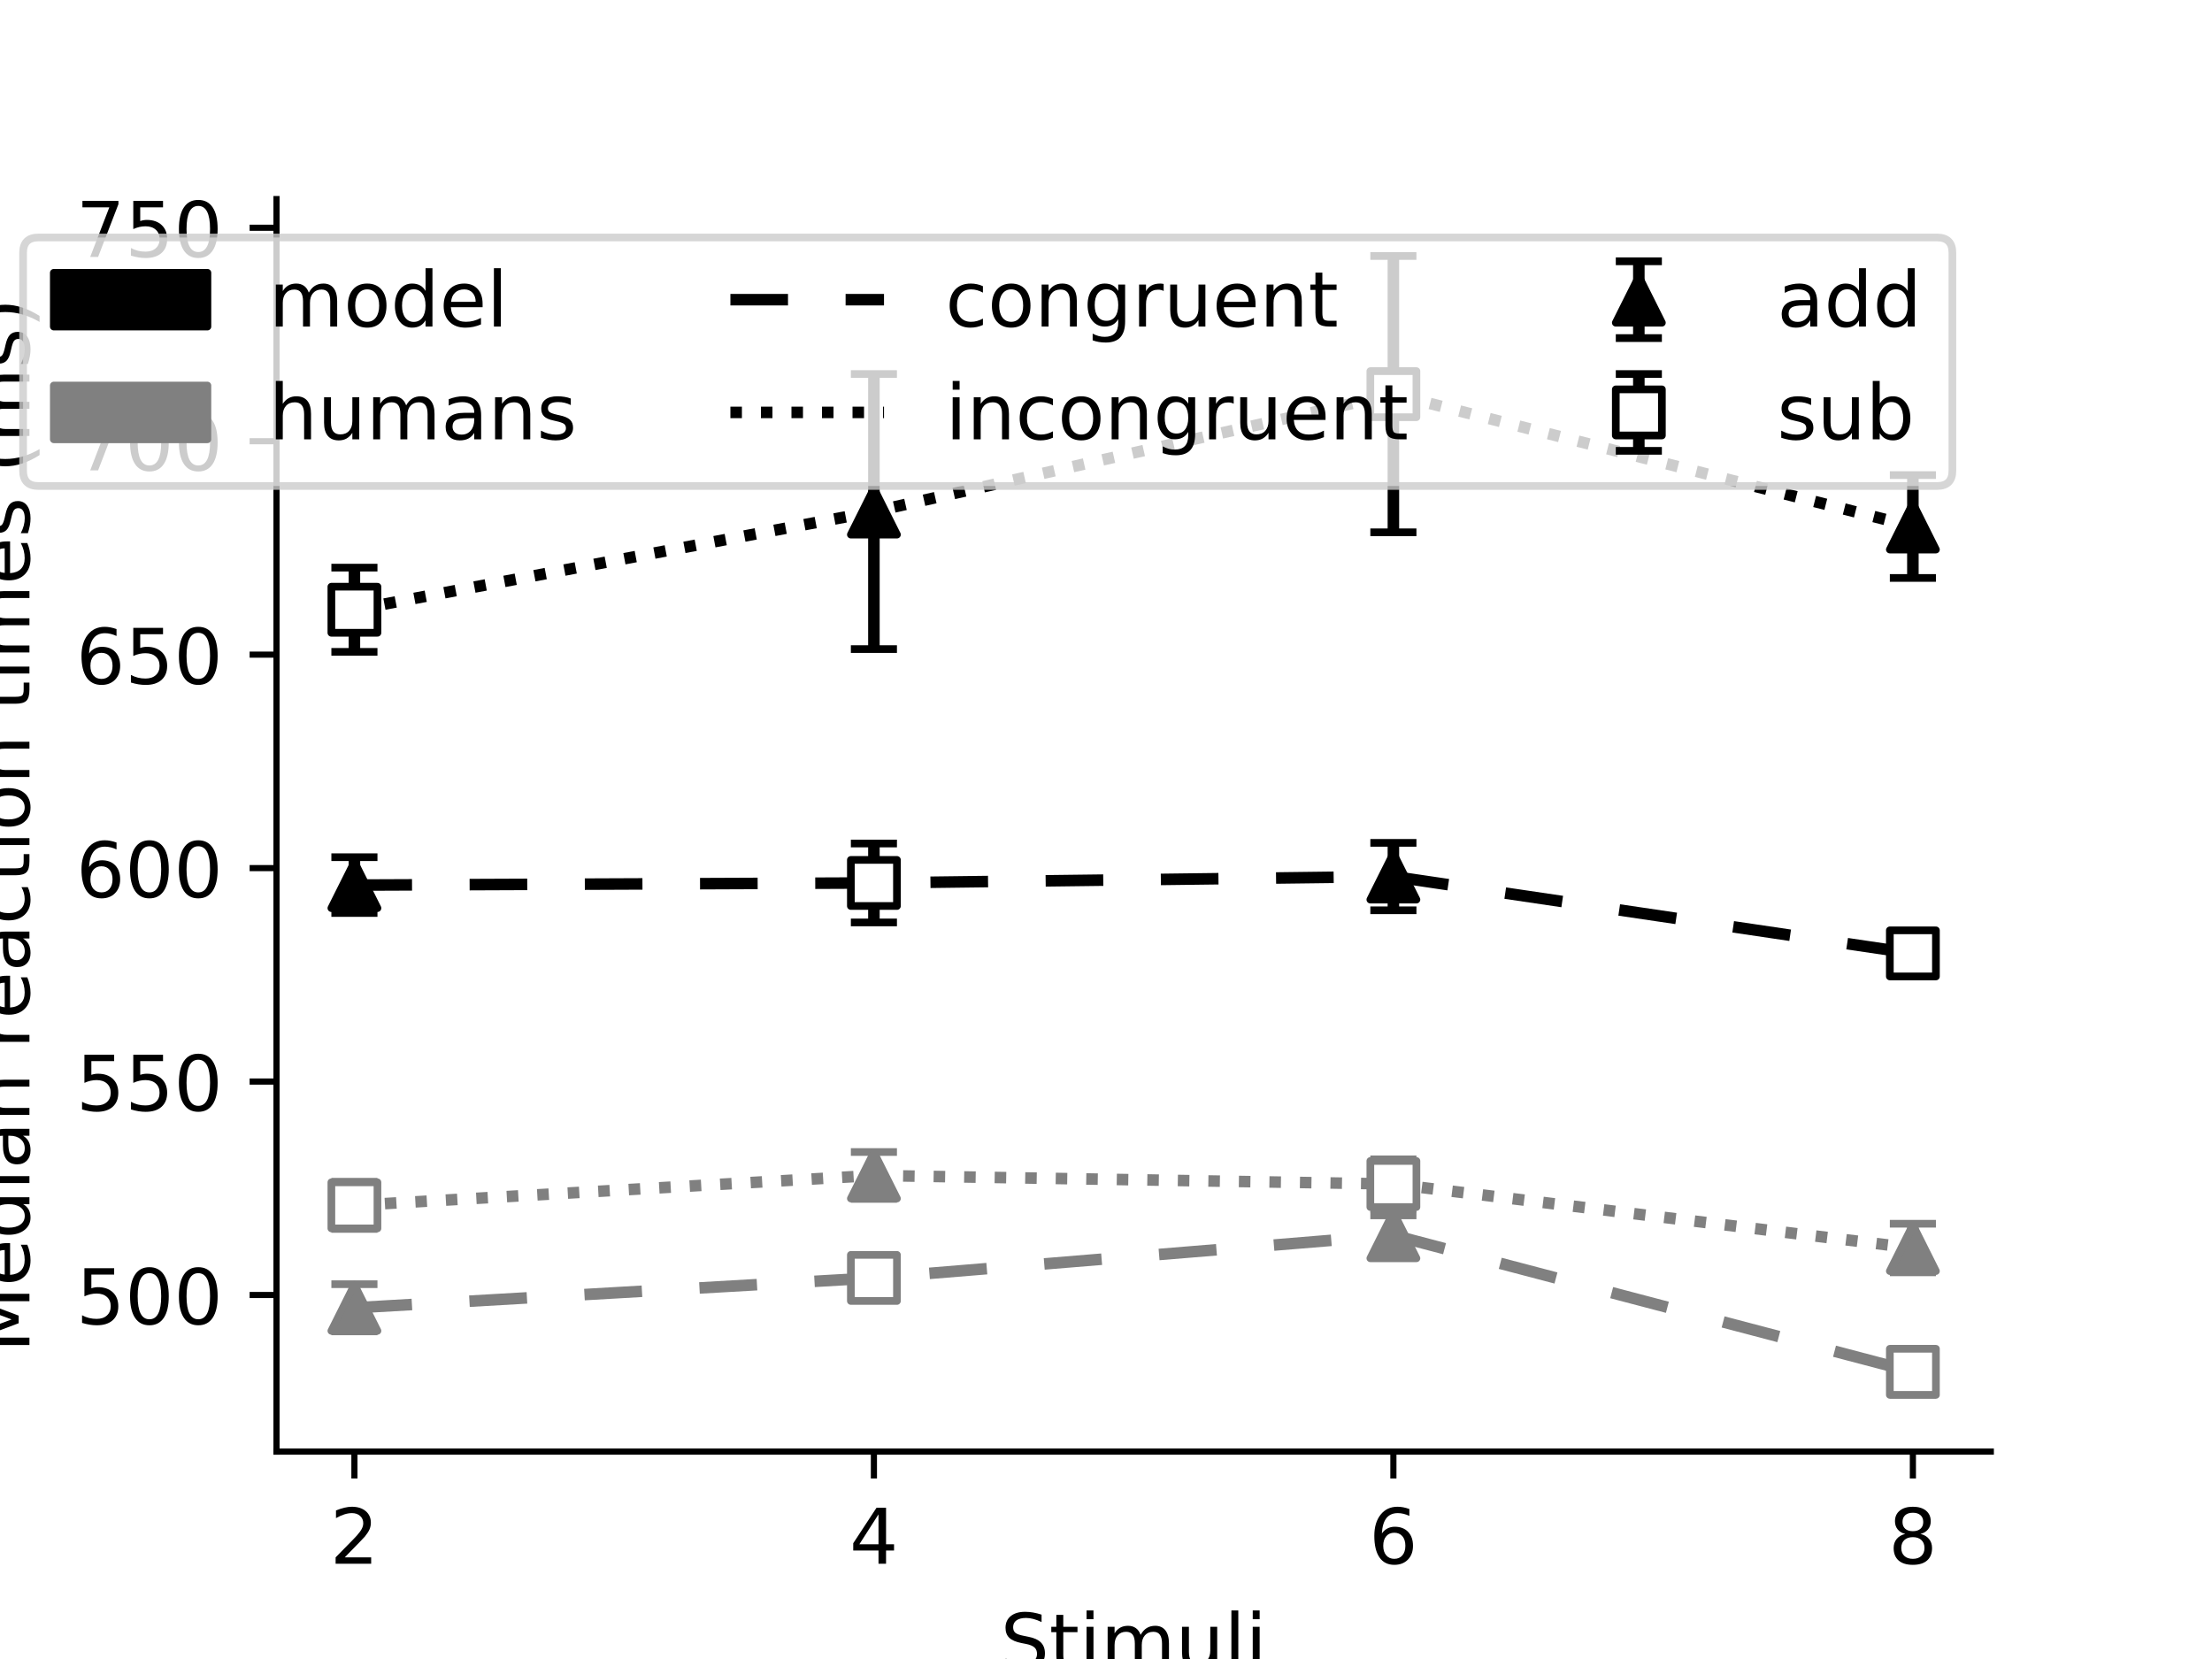 <?xml version="1.0" encoding="utf-8" standalone="no"?>
<!DOCTYPE svg PUBLIC "-//W3C//DTD SVG 1.1//EN"
  "http://www.w3.org/Graphics/SVG/1.1/DTD/svg11.dtd">
<!-- Created with matplotlib (https://matplotlib.org/) -->
<svg height="216pt" version="1.1" viewBox="0 0 288 216" width="288pt" xmlns="http://www.w3.org/2000/svg" xmlns:xlink="http://www.w3.org/1999/xlink">
 <defs>
  <style type="text/css">
*{stroke-linecap:butt;stroke-linejoin:round;}
  </style>
 </defs>
 <g id="figure_1">
  <g id="patch_1">
   <path d="M 0 216 
L 288 216 
L 288 0 
L 0 0 
z
" style="fill:#ffffff;"/>
  </g>
  <g id="axes_1">
   <g id="patch_2">
    <path d="M 36 189 
L 259.2 189 
L 259.2 25.92 
L 36 25.92 
z
" style="fill:#ffffff;"/>
   </g>
   <g id="matplotlib.axis_1">
    <g id="xtick_1">
     <g id="line2d_1">
      <defs>
       <path d="M 0 0 
L 0 3.5 
" id="m5b4f251b0b" style="stroke:#000000;stroke-width:0.8;"/>
      </defs>
      <g>
       <use style="stroke:#000000;stroke-width:0.8;" x="46.145" xlink:href="#m5b4f251b0b" y="189"/>
      </g>
     </g>
     <g id="text_1">
      <!-- 2 -->
      <defs>
       <path d="M 19.188 8.297 
L 53.609 8.297 
L 53.609 0 
L 7.328 0 
L 7.328 8.297 
Q 12.938 14.109 22.625 23.891 
Q 32.328 33.688 34.812 36.531 
Q 39.547 41.844 41.422 45.531 
Q 43.312 49.219 43.312 52.781 
Q 43.312 58.594 39.234 62.25 
Q 35.156 65.922 28.609 65.922 
Q 23.969 65.922 18.812 64.312 
Q 13.672 62.703 7.812 59.422 
L 7.812 69.391 
Q 13.766 71.781 18.938 73 
Q 24.125 74.219 28.422 74.219 
Q 39.75 74.219 46.484 68.547 
Q 53.219 62.891 53.219 53.422 
Q 53.219 48.922 51.531 44.891 
Q 49.859 40.875 45.406 35.406 
Q 44.188 33.984 37.641 27.219 
Q 31.109 20.453 19.188 8.297 
z
" id="DejaVuSans-50"/>
      </defs>
      <g transform="translate(42.964 203.598)scale(0.1 -0.1)">
       <use xlink:href="#DejaVuSans-50"/>
      </g>
     </g>
    </g>
    <g id="xtick_2">
     <g id="line2d_2">
      <g>
       <use style="stroke:#000000;stroke-width:0.8;" x="113.782" xlink:href="#m5b4f251b0b" y="189"/>
      </g>
     </g>
     <g id="text_2">
      <!-- 4 -->
      <defs>
       <path d="M 37.797 64.312 
L 12.891 25.391 
L 37.797 25.391 
z
M 35.203 72.906 
L 47.609 72.906 
L 47.609 25.391 
L 58.016 25.391 
L 58.016 17.188 
L 47.609 17.188 
L 47.609 0 
L 37.797 0 
L 37.797 17.188 
L 4.891 17.188 
L 4.891 26.703 
z
" id="DejaVuSans-52"/>
      </defs>
      <g transform="translate(110.601 203.598)scale(0.1 -0.1)">
       <use xlink:href="#DejaVuSans-52"/>
      </g>
     </g>
    </g>
    <g id="xtick_3">
     <g id="line2d_3">
      <g>
       <use style="stroke:#000000;stroke-width:0.8;" x="181.418" xlink:href="#m5b4f251b0b" y="189"/>
      </g>
     </g>
     <g id="text_3">
      <!-- 6 -->
      <defs>
       <path d="M 33.016 40.375 
Q 26.375 40.375 22.484 35.828 
Q 18.609 31.297 18.609 23.391 
Q 18.609 15.531 22.484 10.953 
Q 26.375 6.391 33.016 6.391 
Q 39.656 6.391 43.531 10.953 
Q 47.406 15.531 47.406 23.391 
Q 47.406 31.297 43.531 35.828 
Q 39.656 40.375 33.016 40.375 
z
M 52.594 71.297 
L 52.594 62.312 
Q 48.875 64.062 45.094 64.984 
Q 41.312 65.922 37.594 65.922 
Q 27.828 65.922 22.672 59.328 
Q 17.531 52.734 16.797 39.406 
Q 19.672 43.656 24.016 45.922 
Q 28.375 48.188 33.594 48.188 
Q 44.578 48.188 50.953 41.516 
Q 57.328 34.859 57.328 23.391 
Q 57.328 12.156 50.688 5.359 
Q 44.047 -1.422 33.016 -1.422 
Q 20.359 -1.422 13.672 8.266 
Q 6.984 17.969 6.984 36.375 
Q 6.984 53.656 15.188 63.938 
Q 23.391 74.219 37.203 74.219 
Q 40.922 74.219 44.703 73.484 
Q 48.484 72.75 52.594 71.297 
z
" id="DejaVuSans-54"/>
      </defs>
      <g transform="translate(178.237 203.598)scale(0.1 -0.1)">
       <use xlink:href="#DejaVuSans-54"/>
      </g>
     </g>
    </g>
    <g id="xtick_4">
     <g id="line2d_4">
      <g>
       <use style="stroke:#000000;stroke-width:0.8;" x="249.055" xlink:href="#m5b4f251b0b" y="189"/>
      </g>
     </g>
     <g id="text_4">
      <!-- 8 -->
      <defs>
       <path d="M 31.781 34.625 
Q 24.75 34.625 20.719 30.859 
Q 16.703 27.094 16.703 20.516 
Q 16.703 13.922 20.719 10.156 
Q 24.75 6.391 31.781 6.391 
Q 38.812 6.391 42.859 10.172 
Q 46.922 13.969 46.922 20.516 
Q 46.922 27.094 42.891 30.859 
Q 38.875 34.625 31.781 34.625 
z
M 21.922 38.812 
Q 15.578 40.375 12.031 44.719 
Q 8.5 49.078 8.5 55.328 
Q 8.5 64.062 14.719 69.141 
Q 20.953 74.219 31.781 74.219 
Q 42.672 74.219 48.875 69.141 
Q 55.078 64.062 55.078 55.328 
Q 55.078 49.078 51.531 44.719 
Q 48 40.375 41.703 38.812 
Q 48.828 37.156 52.797 32.312 
Q 56.781 27.484 56.781 20.516 
Q 56.781 9.906 50.312 4.234 
Q 43.844 -1.422 31.781 -1.422 
Q 19.734 -1.422 13.25 4.234 
Q 6.781 9.906 6.781 20.516 
Q 6.781 27.484 10.781 32.312 
Q 14.797 37.156 21.922 38.812 
z
M 18.312 54.391 
Q 18.312 48.734 21.844 45.562 
Q 25.391 42.391 31.781 42.391 
Q 38.141 42.391 41.719 45.562 
Q 45.312 48.734 45.312 54.391 
Q 45.312 60.062 41.719 63.234 
Q 38.141 66.406 31.781 66.406 
Q 25.391 66.406 21.844 63.234 
Q 18.312 60.062 18.312 54.391 
z
" id="DejaVuSans-56"/>
      </defs>
      <g transform="translate(245.873 203.598)scale(0.1 -0.1)">
       <use xlink:href="#DejaVuSans-56"/>
      </g>
     </g>
    </g>
    <g id="text_5">
     <!-- Stimuli -->
     <defs>
      <path d="M 53.516 70.516 
L 53.516 60.891 
Q 47.906 63.578 42.922 64.891 
Q 37.938 66.219 33.297 66.219 
Q 25.25 66.219 20.875 63.094 
Q 16.5 59.969 16.5 54.203 
Q 16.5 49.359 19.406 46.891 
Q 22.312 44.438 30.422 42.922 
L 36.375 41.703 
Q 47.406 39.594 52.656 34.297 
Q 57.906 29 57.906 20.125 
Q 57.906 9.516 50.797 4.047 
Q 43.703 -1.422 29.984 -1.422 
Q 24.812 -1.422 18.969 -0.25 
Q 13.141 0.922 6.891 3.219 
L 6.891 13.375 
Q 12.891 10.016 18.656 8.297 
Q 24.422 6.594 29.984 6.594 
Q 38.422 6.594 43.016 9.906 
Q 47.609 13.234 47.609 19.391 
Q 47.609 24.75 44.312 27.781 
Q 41.016 30.812 33.5 32.328 
L 27.484 33.5 
Q 16.453 35.688 11.516 40.375 
Q 6.594 45.062 6.594 53.422 
Q 6.594 63.094 13.406 68.656 
Q 20.219 74.219 32.172 74.219 
Q 37.312 74.219 42.625 73.281 
Q 47.953 72.359 53.516 70.516 
z
" id="DejaVuSans-83"/>
      <path d="M 18.312 70.219 
L 18.312 54.688 
L 36.812 54.688 
L 36.812 47.703 
L 18.312 47.703 
L 18.312 18.016 
Q 18.312 11.328 20.141 9.422 
Q 21.969 7.516 27.594 7.516 
L 36.812 7.516 
L 36.812 0 
L 27.594 0 
Q 17.188 0 13.234 3.875 
Q 9.281 7.766 9.281 18.016 
L 9.281 47.703 
L 2.688 47.703 
L 2.688 54.688 
L 9.281 54.688 
L 9.281 70.219 
z
" id="DejaVuSans-116"/>
      <path d="M 9.422 54.688 
L 18.406 54.688 
L 18.406 0 
L 9.422 0 
z
M 9.422 75.984 
L 18.406 75.984 
L 18.406 64.594 
L 9.422 64.594 
z
" id="DejaVuSans-105"/>
      <path d="M 52 44.188 
Q 55.375 50.25 60.062 53.125 
Q 64.75 56 71.094 56 
Q 79.641 56 84.281 50.016 
Q 88.922 44.047 88.922 33.016 
L 88.922 0 
L 79.891 0 
L 79.891 32.719 
Q 79.891 40.578 77.094 44.375 
Q 74.312 48.188 68.609 48.188 
Q 61.625 48.188 57.562 43.547 
Q 53.516 38.922 53.516 30.906 
L 53.516 0 
L 44.484 0 
L 44.484 32.719 
Q 44.484 40.625 41.703 44.406 
Q 38.922 48.188 33.109 48.188 
Q 26.219 48.188 22.156 43.531 
Q 18.109 38.875 18.109 30.906 
L 18.109 0 
L 9.078 0 
L 9.078 54.688 
L 18.109 54.688 
L 18.109 46.188 
Q 21.188 51.219 25.484 53.609 
Q 29.781 56 35.688 56 
Q 41.656 56 45.828 52.969 
Q 50 49.953 52 44.188 
z
" id="DejaVuSans-109"/>
      <path d="M 8.5 21.578 
L 8.5 54.688 
L 17.484 54.688 
L 17.484 21.922 
Q 17.484 14.156 20.5 10.266 
Q 23.531 6.391 29.594 6.391 
Q 36.859 6.391 41.078 11.031 
Q 45.312 15.672 45.312 23.688 
L 45.312 54.688 
L 54.297 54.688 
L 54.297 0 
L 45.312 0 
L 45.312 8.406 
Q 42.047 3.422 37.719 1 
Q 33.406 -1.422 27.688 -1.422 
Q 18.266 -1.422 13.375 4.438 
Q 8.5 10.297 8.5 21.578 
z
M 31.109 56 
z
" id="DejaVuSans-117"/>
      <path d="M 9.422 75.984 
L 18.406 75.984 
L 18.406 0 
L 9.422 0 
z
" id="DejaVuSans-108"/>
     </defs>
     <g transform="translate(130.259 217.277)scale(0.1 -0.1)">
      <use xlink:href="#DejaVuSans-83"/>
      <use x="63.477" xlink:href="#DejaVuSans-116"/>
      <use x="102.686" xlink:href="#DejaVuSans-105"/>
      <use x="130.469" xlink:href="#DejaVuSans-109"/>
      <use x="227.881" xlink:href="#DejaVuSans-117"/>
      <use x="291.26" xlink:href="#DejaVuSans-108"/>
      <use x="319.043" xlink:href="#DejaVuSans-105"/>
     </g>
    </g>
   </g>
   <g id="matplotlib.axis_2">
    <g id="ytick_1">
     <g id="line2d_5">
      <defs>
       <path d="M 0 0 
L -3.5 0 
" id="m2b346f2b3c" style="stroke:#000000;stroke-width:0.8;"/>
      </defs>
      <g>
       <use style="stroke:#000000;stroke-width:0.8;" x="36" xlink:href="#m2b346f2b3c" y="168.607"/>
      </g>
     </g>
     <g id="text_6">
      <!-- 500 -->
      <defs>
       <path d="M 10.797 72.906 
L 49.516 72.906 
L 49.516 64.594 
L 19.828 64.594 
L 19.828 46.734 
Q 21.969 47.469 24.109 47.828 
Q 26.266 48.188 28.422 48.188 
Q 40.625 48.188 47.75 41.5 
Q 54.891 34.812 54.891 23.391 
Q 54.891 11.625 47.562 5.094 
Q 40.234 -1.422 26.906 -1.422 
Q 22.312 -1.422 17.547 -0.641 
Q 12.797 0.141 7.719 1.703 
L 7.719 11.625 
Q 12.109 9.234 16.797 8.062 
Q 21.484 6.891 26.703 6.891 
Q 35.156 6.891 40.078 11.328 
Q 45.016 15.766 45.016 23.391 
Q 45.016 31 40.078 35.438 
Q 35.156 39.891 26.703 39.891 
Q 22.75 39.891 18.812 39.016 
Q 14.891 38.141 10.797 36.281 
z
" id="DejaVuSans-53"/>
       <path d="M 31.781 66.406 
Q 24.172 66.406 20.328 58.906 
Q 16.5 51.422 16.5 36.375 
Q 16.5 21.391 20.328 13.891 
Q 24.172 6.391 31.781 6.391 
Q 39.453 6.391 43.281 13.891 
Q 47.125 21.391 47.125 36.375 
Q 47.125 51.422 43.281 58.906 
Q 39.453 66.406 31.781 66.406 
z
M 31.781 74.219 
Q 44.047 74.219 50.516 64.516 
Q 56.984 54.828 56.984 36.375 
Q 56.984 17.969 50.516 8.266 
Q 44.047 -1.422 31.781 -1.422 
Q 19.531 -1.422 13.062 8.266 
Q 6.594 17.969 6.594 36.375 
Q 6.594 54.828 13.062 64.516 
Q 19.531 74.219 31.781 74.219 
z
" id="DejaVuSans-48"/>
      </defs>
      <g transform="translate(9.912 172.407)scale(0.1 -0.1)">
       <use xlink:href="#DejaVuSans-53"/>
       <use x="63.623" xlink:href="#DejaVuSans-48"/>
       <use x="127.246" xlink:href="#DejaVuSans-48"/>
      </g>
     </g>
    </g>
    <g id="ytick_2">
     <g id="line2d_6">
      <g>
       <use style="stroke:#000000;stroke-width:0.8;" x="36" xlink:href="#m2b346f2b3c" y="140.817"/>
      </g>
     </g>
     <g id="text_7">
      <!-- 550 -->
      <g transform="translate(9.912 144.616)scale(0.1 -0.1)">
       <use xlink:href="#DejaVuSans-53"/>
       <use x="63.623" xlink:href="#DejaVuSans-53"/>
       <use x="127.246" xlink:href="#DejaVuSans-48"/>
      </g>
     </g>
    </g>
    <g id="ytick_3">
     <g id="line2d_7">
      <g>
       <use style="stroke:#000000;stroke-width:0.8;" x="36" xlink:href="#m2b346f2b3c" y="113.026"/>
      </g>
     </g>
     <g id="text_8">
      <!-- 600 -->
      <g transform="translate(9.912 116.825)scale(0.1 -0.1)">
       <use xlink:href="#DejaVuSans-54"/>
       <use x="63.623" xlink:href="#DejaVuSans-48"/>
       <use x="127.246" xlink:href="#DejaVuSans-48"/>
      </g>
     </g>
    </g>
    <g id="ytick_4">
     <g id="line2d_8">
      <g>
       <use style="stroke:#000000;stroke-width:0.8;" x="36" xlink:href="#m2b346f2b3c" y="85.235"/>
      </g>
     </g>
     <g id="text_9">
      <!-- 650 -->
      <g transform="translate(9.912 89.034)scale(0.1 -0.1)">
       <use xlink:href="#DejaVuSans-54"/>
       <use x="63.623" xlink:href="#DejaVuSans-53"/>
       <use x="127.246" xlink:href="#DejaVuSans-48"/>
      </g>
     </g>
    </g>
    <g id="ytick_5">
     <g id="line2d_9">
      <g>
       <use style="stroke:#000000;stroke-width:0.8;" x="36" xlink:href="#m2b346f2b3c" y="57.444"/>
      </g>
     </g>
     <g id="text_10">
      <!-- 700 -->
      <defs>
       <path d="M 8.203 72.906 
L 55.078 72.906 
L 55.078 68.703 
L 28.609 0 
L 18.312 0 
L 43.219 64.594 
L 8.203 64.594 
z
" id="DejaVuSans-55"/>
      </defs>
      <g transform="translate(9.912 61.243)scale(0.1 -0.1)">
       <use xlink:href="#DejaVuSans-55"/>
       <use x="63.623" xlink:href="#DejaVuSans-48"/>
       <use x="127.246" xlink:href="#DejaVuSans-48"/>
      </g>
     </g>
    </g>
    <g id="ytick_6">
     <g id="line2d_10">
      <g>
       <use style="stroke:#000000;stroke-width:0.8;" x="36" xlink:href="#m2b346f2b3c" y="29.653"/>
      </g>
     </g>
     <g id="text_11">
      <!-- 750 -->
      <g transform="translate(9.912 33.452)scale(0.1 -0.1)">
       <use xlink:href="#DejaVuSans-55"/>
       <use x="63.623" xlink:href="#DejaVuSans-53"/>
       <use x="127.246" xlink:href="#DejaVuSans-48"/>
      </g>
     </g>
    </g>
    <g id="text_12">
     <!-- Median reaction times (ms) -->
     <defs>
      <path d="M 9.812 72.906 
L 24.516 72.906 
L 43.109 23.297 
L 61.812 72.906 
L 76.516 72.906 
L 76.516 0 
L 66.891 0 
L 66.891 64.016 
L 48.094 14.016 
L 38.188 14.016 
L 19.391 64.016 
L 19.391 0 
L 9.812 0 
z
" id="DejaVuSans-77"/>
      <path d="M 56.203 29.594 
L 56.203 25.203 
L 14.891 25.203 
Q 15.484 15.922 20.484 11.062 
Q 25.484 6.203 34.422 6.203 
Q 39.594 6.203 44.453 7.469 
Q 49.312 8.734 54.109 11.281 
L 54.109 2.781 
Q 49.266 0.734 44.188 -0.344 
Q 39.109 -1.422 33.891 -1.422 
Q 20.797 -1.422 13.156 6.188 
Q 5.516 13.812 5.516 26.812 
Q 5.516 40.234 12.766 48.109 
Q 20.016 56 32.328 56 
Q 43.359 56 49.781 48.891 
Q 56.203 41.797 56.203 29.594 
z
M 47.219 32.234 
Q 47.125 39.594 43.094 43.984 
Q 39.062 48.391 32.422 48.391 
Q 24.906 48.391 20.391 44.141 
Q 15.875 39.891 15.188 32.172 
z
" id="DejaVuSans-101"/>
      <path d="M 45.406 46.391 
L 45.406 75.984 
L 54.391 75.984 
L 54.391 0 
L 45.406 0 
L 45.406 8.203 
Q 42.578 3.328 38.25 0.953 
Q 33.938 -1.422 27.875 -1.422 
Q 17.969 -1.422 11.734 6.484 
Q 5.516 14.406 5.516 27.297 
Q 5.516 40.188 11.734 48.094 
Q 17.969 56 27.875 56 
Q 33.938 56 38.25 53.625 
Q 42.578 51.266 45.406 46.391 
z
M 14.797 27.297 
Q 14.797 17.391 18.875 11.75 
Q 22.953 6.109 30.078 6.109 
Q 37.203 6.109 41.297 11.75 
Q 45.406 17.391 45.406 27.297 
Q 45.406 37.203 41.297 42.844 
Q 37.203 48.484 30.078 48.484 
Q 22.953 48.484 18.875 42.844 
Q 14.797 37.203 14.797 27.297 
z
" id="DejaVuSans-100"/>
      <path d="M 34.281 27.484 
Q 23.391 27.484 19.188 25 
Q 14.984 22.516 14.984 16.5 
Q 14.984 11.719 18.141 8.906 
Q 21.297 6.109 26.703 6.109 
Q 34.188 6.109 38.703 11.406 
Q 43.219 16.703 43.219 25.484 
L 43.219 27.484 
z
M 52.203 31.203 
L 52.203 0 
L 43.219 0 
L 43.219 8.297 
Q 40.141 3.328 35.547 0.953 
Q 30.953 -1.422 24.312 -1.422 
Q 15.922 -1.422 10.953 3.297 
Q 6 8.016 6 15.922 
Q 6 25.141 12.172 29.828 
Q 18.359 34.516 30.609 34.516 
L 43.219 34.516 
L 43.219 35.406 
Q 43.219 41.609 39.141 45 
Q 35.062 48.391 27.688 48.391 
Q 23 48.391 18.547 47.266 
Q 14.109 46.141 10.016 43.891 
L 10.016 52.203 
Q 14.938 54.109 19.578 55.047 
Q 24.219 56 28.609 56 
Q 40.484 56 46.344 49.844 
Q 52.203 43.703 52.203 31.203 
z
" id="DejaVuSans-97"/>
      <path d="M 54.891 33.016 
L 54.891 0 
L 45.906 0 
L 45.906 32.719 
Q 45.906 40.484 42.875 44.328 
Q 39.844 48.188 33.797 48.188 
Q 26.516 48.188 22.312 43.547 
Q 18.109 38.922 18.109 30.906 
L 18.109 0 
L 9.078 0 
L 9.078 54.688 
L 18.109 54.688 
L 18.109 46.188 
Q 21.344 51.125 25.703 53.562 
Q 30.078 56 35.797 56 
Q 45.219 56 50.047 50.172 
Q 54.891 44.344 54.891 33.016 
z
" id="DejaVuSans-110"/>
      <path id="DejaVuSans-32"/>
      <path d="M 41.109 46.297 
Q 39.594 47.172 37.812 47.578 
Q 36.031 48 33.891 48 
Q 26.266 48 22.188 43.047 
Q 18.109 38.094 18.109 28.812 
L 18.109 0 
L 9.078 0 
L 9.078 54.688 
L 18.109 54.688 
L 18.109 46.188 
Q 20.953 51.172 25.484 53.578 
Q 30.031 56 36.531 56 
Q 37.453 56 38.578 55.875 
Q 39.703 55.766 41.062 55.516 
z
" id="DejaVuSans-114"/>
      <path d="M 48.781 52.594 
L 48.781 44.188 
Q 44.969 46.297 41.141 47.344 
Q 37.312 48.391 33.406 48.391 
Q 24.656 48.391 19.812 42.844 
Q 14.984 37.312 14.984 27.297 
Q 14.984 17.281 19.812 11.734 
Q 24.656 6.203 33.406 6.203 
Q 37.312 6.203 41.141 7.25 
Q 44.969 8.297 48.781 10.406 
L 48.781 2.094 
Q 45.016 0.344 40.984 -0.531 
Q 36.969 -1.422 32.422 -1.422 
Q 20.062 -1.422 12.781 6.344 
Q 5.516 14.109 5.516 27.297 
Q 5.516 40.672 12.859 48.328 
Q 20.219 56 33.016 56 
Q 37.156 56 41.109 55.141 
Q 45.062 54.297 48.781 52.594 
z
" id="DejaVuSans-99"/>
      <path d="M 30.609 48.391 
Q 23.391 48.391 19.188 42.75 
Q 14.984 37.109 14.984 27.297 
Q 14.984 17.484 19.156 11.844 
Q 23.344 6.203 30.609 6.203 
Q 37.797 6.203 41.984 11.859 
Q 46.188 17.531 46.188 27.297 
Q 46.188 37.016 41.984 42.703 
Q 37.797 48.391 30.609 48.391 
z
M 30.609 56 
Q 42.328 56 49.016 48.375 
Q 55.719 40.766 55.719 27.297 
Q 55.719 13.875 49.016 6.219 
Q 42.328 -1.422 30.609 -1.422 
Q 18.844 -1.422 12.172 6.219 
Q 5.516 13.875 5.516 27.297 
Q 5.516 40.766 12.172 48.375 
Q 18.844 56 30.609 56 
z
" id="DejaVuSans-111"/>
      <path d="M 44.281 53.078 
L 44.281 44.578 
Q 40.484 46.531 36.375 47.5 
Q 32.281 48.484 27.875 48.484 
Q 21.188 48.484 17.844 46.438 
Q 14.5 44.391 14.5 40.281 
Q 14.5 37.156 16.891 35.375 
Q 19.281 33.594 26.516 31.984 
L 29.594 31.297 
Q 39.156 29.25 43.188 25.516 
Q 47.219 21.781 47.219 15.094 
Q 47.219 7.469 41.188 3.016 
Q 35.156 -1.422 24.609 -1.422 
Q 20.219 -1.422 15.453 -0.562 
Q 10.688 0.297 5.422 2 
L 5.422 11.281 
Q 10.406 8.688 15.234 7.391 
Q 20.062 6.109 24.812 6.109 
Q 31.156 6.109 34.562 8.281 
Q 37.984 10.453 37.984 14.406 
Q 37.984 18.062 35.516 20.016 
Q 33.062 21.969 24.703 23.781 
L 21.578 24.516 
Q 13.234 26.266 9.516 29.906 
Q 5.812 33.547 5.812 39.891 
Q 5.812 47.609 11.281 51.797 
Q 16.75 56 26.812 56 
Q 31.781 56 36.172 55.266 
Q 40.578 54.547 44.281 53.078 
z
" id="DejaVuSans-115"/>
      <path d="M 31 75.875 
Q 24.469 64.656 21.281 53.656 
Q 18.109 42.672 18.109 31.391 
Q 18.109 20.125 21.312 9.062 
Q 24.516 -2 31 -13.188 
L 23.188 -13.188 
Q 15.875 -1.703 12.234 9.375 
Q 8.594 20.453 8.594 31.391 
Q 8.594 42.281 12.203 53.312 
Q 15.828 64.359 23.188 75.875 
z
" id="DejaVuSans-40"/>
      <path d="M 8.016 75.875 
L 15.828 75.875 
Q 23.141 64.359 26.781 53.312 
Q 30.422 42.281 30.422 31.391 
Q 30.422 20.453 26.781 9.375 
Q 23.141 -1.703 15.828 -13.188 
L 8.016 -13.188 
Q 14.5 -2 17.703 9.062 
Q 20.906 20.125 20.906 31.391 
Q 20.906 42.672 17.703 53.656 
Q 14.5 64.656 8.016 75.875 
z
" id="DejaVuSans-41"/>
     </defs>
     <g transform="translate(3.833 176.101)rotate(-90)scale(0.1 -0.1)">
      <use xlink:href="#DejaVuSans-77"/>
      <use x="86.279" xlink:href="#DejaVuSans-101"/>
      <use x="147.803" xlink:href="#DejaVuSans-100"/>
      <use x="211.279" xlink:href="#DejaVuSans-105"/>
      <use x="239.062" xlink:href="#DejaVuSans-97"/>
      <use x="300.342" xlink:href="#DejaVuSans-110"/>
      <use x="363.721" xlink:href="#DejaVuSans-32"/>
      <use x="395.508" xlink:href="#DejaVuSans-114"/>
      <use x="434.371" xlink:href="#DejaVuSans-101"/>
      <use x="495.895" xlink:href="#DejaVuSans-97"/>
      <use x="557.174" xlink:href="#DejaVuSans-99"/>
      <use x="612.154" xlink:href="#DejaVuSans-116"/>
      <use x="651.363" xlink:href="#DejaVuSans-105"/>
      <use x="679.146" xlink:href="#DejaVuSans-111"/>
      <use x="740.328" xlink:href="#DejaVuSans-110"/>
      <use x="803.707" xlink:href="#DejaVuSans-32"/>
      <use x="835.494" xlink:href="#DejaVuSans-116"/>
      <use x="874.703" xlink:href="#DejaVuSans-105"/>
      <use x="902.486" xlink:href="#DejaVuSans-109"/>
      <use x="999.898" xlink:href="#DejaVuSans-101"/>
      <use x="1061.422" xlink:href="#DejaVuSans-115"/>
      <use x="1113.521" xlink:href="#DejaVuSans-32"/>
      <use x="1145.309" xlink:href="#DejaVuSans-40"/>
      <use x="1184.322" xlink:href="#DejaVuSans-109"/>
      <use x="1281.734" xlink:href="#DejaVuSans-115"/>
      <use x="1333.834" xlink:href="#DejaVuSans-41"/>
     </g>
    </g>
   </g>
   <g id="LineCollection_1">
    <path clip-path="url(#pb1941148bd)" d="M 46.145 118.87 
L 46.145 111.606 
" style="fill:none;stroke:#000000;stroke-width:1.5;"/>
    <path clip-path="url(#pb1941148bd)" d="M 113.782 84.513 
L 113.782 48.696 
" style="fill:none;stroke:#000000;stroke-width:1.5;"/>
    <path clip-path="url(#pb1941148bd)" d="M 181.418 118.515 
L 181.418 109.738 
" style="fill:none;stroke:#000000;stroke-width:1.5;"/>
    <path clip-path="url(#pb1941148bd)" d="M 249.055 75.248 
L 249.055 61.852 
" style="fill:none;stroke:#000000;stroke-width:1.5;"/>
   </g>
   <g id="LineCollection_2">
    <path clip-path="url(#pb1941148bd)" d="M 46.145 84.874 
L 46.145 73.902 
" style="fill:none;stroke:#000000;stroke-width:1.5;"/>
    <path clip-path="url(#pb1941148bd)" d="M 113.782 120.097 
L 113.782 109.824 
" style="fill:none;stroke:#000000;stroke-width:1.5;"/>
    <path clip-path="url(#pb1941148bd)" d="M 181.418 69.306 
L 181.418 33.333 
" style="fill:none;stroke:#000000;stroke-width:1.5;"/>
    <path clip-path="url(#pb1941148bd)" d="M 249.055 127.015 
L 249.055 121.248 
" style="fill:none;stroke:#000000;stroke-width:1.5;"/>
   </g>
   <g id="LineCollection_3">
    <path clip-path="url(#pb1941148bd)" d="M 46.145 173.346 
L 46.145 167.204 
" style="fill:none;stroke:#808080;stroke-width:1.5;"/>
    <path clip-path="url(#pb1941148bd)" d="M 113.782 156.098 
L 113.782 149.991 
" style="fill:none;stroke:#808080;stroke-width:1.5;"/>
    <path clip-path="url(#pb1941148bd)" d="M 181.418 163.413 
L 181.418 158.239 
" style="fill:none;stroke:#808080;stroke-width:1.5;"/>
    <path clip-path="url(#pb1941148bd)" d="M 249.055 165.659 
L 249.055 159.328 
" style="fill:none;stroke:#808080;stroke-width:1.5;"/>
   </g>
   <g id="LineCollection_4">
    <path clip-path="url(#pb1941148bd)" d="M 46.145 160.008 
L 46.145 153.863 
" style="fill:none;stroke:#808080;stroke-width:1.5;"/>
    <path clip-path="url(#pb1941148bd)" d="M 113.782 169.265 
L 113.782 163.503 
" style="fill:none;stroke:#808080;stroke-width:1.5;"/>
    <path clip-path="url(#pb1941148bd)" d="M 181.418 157.366 
L 181.418 150.947 
" style="fill:none;stroke:#808080;stroke-width:1.5;"/>
    <path clip-path="url(#pb1941148bd)" d="M 249.055 181.587 
L 249.055 175.637 
" style="fill:none;stroke:#808080;stroke-width:1.5;"/>
   </g>
   <g id="line2d_11">
    <path clip-path="url(#pb1941148bd)" d="M 46.145 115.238 
L 113.782 114.96 
L 181.418 114.127 
L 249.055 124.131 
" style="fill:none;stroke:#000000;stroke-dasharray:7.5,7.5;stroke-dashoffset:0;stroke-width:1.5;"/>
   </g>
   <g id="line2d_12">
    <path clip-path="url(#pb1941148bd)" d="M 46.145 79.388 
L 113.782 66.604 
L 181.418 51.319 
L 249.055 68.55 
" style="fill:none;stroke:#000000;stroke-dasharray:1.5,2.475;stroke-dashoffset:0;stroke-width:1.5;"/>
   </g>
   <g id="line2d_13">
    <defs>
     <path d="M 3 0 
L -3 -0 
" id="m0baa6b5c50" style="stroke:#000000;"/>
    </defs>
    <g clip-path="url(#pb1941148bd)">
     <use style="stroke:#000000;" x="46.145" xlink:href="#m0baa6b5c50" y="118.87"/>
     <use style="stroke:#000000;" x="113.782" xlink:href="#m0baa6b5c50" y="84.513"/>
     <use style="stroke:#000000;" x="181.418" xlink:href="#m0baa6b5c50" y="118.515"/>
     <use style="stroke:#000000;" x="249.055" xlink:href="#m0baa6b5c50" y="75.248"/>
    </g>
   </g>
   <g id="line2d_14">
    <g clip-path="url(#pb1941148bd)">
     <use style="stroke:#000000;" x="46.145" xlink:href="#m0baa6b5c50" y="111.606"/>
     <use style="stroke:#000000;" x="113.782" xlink:href="#m0baa6b5c50" y="48.696"/>
     <use style="stroke:#000000;" x="181.418" xlink:href="#m0baa6b5c50" y="109.738"/>
     <use style="stroke:#000000;" x="249.055" xlink:href="#m0baa6b5c50" y="61.852"/>
    </g>
   </g>
   <g id="line2d_15">
    <g clip-path="url(#pb1941148bd)">
     <use style="stroke:#000000;" x="46.145" xlink:href="#m0baa6b5c50" y="84.874"/>
     <use style="stroke:#000000;" x="113.782" xlink:href="#m0baa6b5c50" y="120.097"/>
     <use style="stroke:#000000;" x="181.418" xlink:href="#m0baa6b5c50" y="69.306"/>
     <use style="stroke:#000000;" x="249.055" xlink:href="#m0baa6b5c50" y="127.015"/>
    </g>
   </g>
   <g id="line2d_16">
    <g clip-path="url(#pb1941148bd)">
     <use style="stroke:#000000;" x="46.145" xlink:href="#m0baa6b5c50" y="73.902"/>
     <use style="stroke:#000000;" x="113.782" xlink:href="#m0baa6b5c50" y="109.824"/>
     <use style="stroke:#000000;" x="181.418" xlink:href="#m0baa6b5c50" y="33.333"/>
     <use style="stroke:#000000;" x="249.055" xlink:href="#m0baa6b5c50" y="121.248"/>
    </g>
   </g>
   <g id="line2d_17">
    <path clip-path="url(#pb1941148bd)" d="M 46.145 170.275 
L 113.782 166.384 
L 181.418 160.826 
L 249.055 178.612 
" style="fill:none;stroke:#808080;stroke-dasharray:7.5,7.5;stroke-dashoffset:0;stroke-width:1.5;"/>
   </g>
   <g id="line2d_18">
    <path clip-path="url(#pb1941148bd)" d="M 46.145 156.935 
L 113.782 153.045 
L 181.418 154.156 
L 249.055 162.493 
" style="fill:none;stroke:#808080;stroke-dasharray:1.5,2.475;stroke-dashoffset:0;stroke-width:1.5;"/>
   </g>
   <g id="line2d_19">
    <defs>
     <path d="M 3 0 
L -3 -0 
" id="mbd192bbce9" style="stroke:#808080;"/>
    </defs>
    <g clip-path="url(#pb1941148bd)">
     <use style="fill:#808080;stroke:#808080;" x="46.145" xlink:href="#mbd192bbce9" y="173.346"/>
     <use style="fill:#808080;stroke:#808080;" x="113.782" xlink:href="#mbd192bbce9" y="156.098"/>
     <use style="fill:#808080;stroke:#808080;" x="181.418" xlink:href="#mbd192bbce9" y="163.413"/>
     <use style="fill:#808080;stroke:#808080;" x="249.055" xlink:href="#mbd192bbce9" y="165.659"/>
    </g>
   </g>
   <g id="line2d_20">
    <g clip-path="url(#pb1941148bd)">
     <use style="fill:#808080;stroke:#808080;" x="46.145" xlink:href="#mbd192bbce9" y="167.204"/>
     <use style="fill:#808080;stroke:#808080;" x="113.782" xlink:href="#mbd192bbce9" y="149.991"/>
     <use style="fill:#808080;stroke:#808080;" x="181.418" xlink:href="#mbd192bbce9" y="158.239"/>
     <use style="fill:#808080;stroke:#808080;" x="249.055" xlink:href="#mbd192bbce9" y="159.328"/>
    </g>
   </g>
   <g id="line2d_21">
    <g clip-path="url(#pb1941148bd)">
     <use style="fill:#808080;stroke:#808080;" x="46.145" xlink:href="#mbd192bbce9" y="160.008"/>
     <use style="fill:#808080;stroke:#808080;" x="113.782" xlink:href="#mbd192bbce9" y="169.265"/>
     <use style="fill:#808080;stroke:#808080;" x="181.418" xlink:href="#mbd192bbce9" y="157.366"/>
     <use style="fill:#808080;stroke:#808080;" x="249.055" xlink:href="#mbd192bbce9" y="181.587"/>
    </g>
   </g>
   <g id="line2d_22">
    <g clip-path="url(#pb1941148bd)">
     <use style="fill:#808080;stroke:#808080;" x="46.145" xlink:href="#mbd192bbce9" y="153.863"/>
     <use style="fill:#808080;stroke:#808080;" x="113.782" xlink:href="#mbd192bbce9" y="163.503"/>
     <use style="fill:#808080;stroke:#808080;" x="181.418" xlink:href="#mbd192bbce9" y="150.947"/>
     <use style="fill:#808080;stroke:#808080;" x="249.055" xlink:href="#mbd192bbce9" y="175.637"/>
    </g>
   </g>
   <g id="line2d_23">
    <defs>
     <path d="M 0 -3 
L -3 3 
L 3 3 
z
" id="mbb4c1c3267" style="stroke:#000000;stroke-linejoin:miter;"/>
    </defs>
    <g clip-path="url(#pb1941148bd)">
     <use style="stroke:#000000;stroke-linejoin:miter;" x="46.145" xlink:href="#mbb4c1c3267" y="115.238"/>
     <use style="stroke:#000000;stroke-linejoin:miter;" x="113.782" xlink:href="#mbb4c1c3267" y="66.604"/>
     <use style="stroke:#000000;stroke-linejoin:miter;" x="181.418" xlink:href="#mbb4c1c3267" y="114.127"/>
     <use style="stroke:#000000;stroke-linejoin:miter;" x="249.055" xlink:href="#mbb4c1c3267" y="68.55"/>
    </g>
   </g>
   <g id="line2d_24">
    <defs>
     <path d="M -3 3 
L 3 3 
L 3 -3 
L -3 -3 
z
" id="m2a9319f7f4" style="stroke:#000000;stroke-linejoin:miter;"/>
    </defs>
    <g clip-path="url(#pb1941148bd)">
     <use style="fill:#ffffff;stroke:#000000;stroke-linejoin:miter;" x="46.145" xlink:href="#m2a9319f7f4" y="79.388"/>
     <use style="fill:#ffffff;stroke:#000000;stroke-linejoin:miter;" x="113.782" xlink:href="#m2a9319f7f4" y="114.96"/>
     <use style="fill:#ffffff;stroke:#000000;stroke-linejoin:miter;" x="181.418" xlink:href="#m2a9319f7f4" y="51.319"/>
     <use style="fill:#ffffff;stroke:#000000;stroke-linejoin:miter;" x="249.055" xlink:href="#m2a9319f7f4" y="124.131"/>
    </g>
   </g>
   <g id="line2d_25">
    <defs>
     <path d="M 0 -3 
L -3 3 
L 3 3 
z
" id="mb42d9ccf82" style="stroke:#808080;stroke-linejoin:miter;"/>
    </defs>
    <g clip-path="url(#pb1941148bd)">
     <use style="fill:#808080;stroke:#808080;stroke-linejoin:miter;" x="46.145" xlink:href="#mb42d9ccf82" y="170.275"/>
     <use style="fill:#808080;stroke:#808080;stroke-linejoin:miter;" x="113.782" xlink:href="#mb42d9ccf82" y="153.045"/>
     <use style="fill:#808080;stroke:#808080;stroke-linejoin:miter;" x="181.418" xlink:href="#mb42d9ccf82" y="160.826"/>
     <use style="fill:#808080;stroke:#808080;stroke-linejoin:miter;" x="249.055" xlink:href="#mb42d9ccf82" y="162.493"/>
    </g>
   </g>
   <g id="line2d_26">
    <defs>
     <path d="M -3 3 
L 3 3 
L 3 -3 
L -3 -3 
z
" id="m335f9f3b35" style="stroke:#808080;stroke-linejoin:miter;"/>
    </defs>
    <g clip-path="url(#pb1941148bd)">
     <use style="fill:#ffffff;stroke:#808080;stroke-linejoin:miter;" x="46.145" xlink:href="#m335f9f3b35" y="156.935"/>
     <use style="fill:#ffffff;stroke:#808080;stroke-linejoin:miter;" x="113.782" xlink:href="#m335f9f3b35" y="166.384"/>
     <use style="fill:#ffffff;stroke:#808080;stroke-linejoin:miter;" x="181.418" xlink:href="#m335f9f3b35" y="154.156"/>
     <use style="fill:#ffffff;stroke:#808080;stroke-linejoin:miter;" x="249.055" xlink:href="#m335f9f3b35" y="178.612"/>
    </g>
   </g>
   <g id="patch_3">
    <path d="M 36 189 
L 36 25.92 
" style="fill:none;stroke:#000000;stroke-linecap:square;stroke-linejoin:miter;stroke-width:0.8;"/>
   </g>
   <g id="patch_4">
    <path d="M 259.2 189 
L 259.2 25.92 
" style="fill:none;"/>
   </g>
   <g id="patch_5">
    <path d="M 36 189 
L 259.2 189 
" style="fill:none;stroke:#000000;stroke-linecap:square;stroke-linejoin:miter;stroke-width:0.8;"/>
   </g>
   <g id="patch_6">
    <path d="M 36 25.92 
L 259.2 25.92 
" style="fill:none;"/>
   </g>
   <g id="legend_1">
    <g id="patch_7">
     <path d="M 5.006 63.276 
L 252.2 63.276 
Q 254.2 63.276 254.2 61.276 
L 254.2 32.92 
Q 254.2 30.92 252.2 30.92 
L 5.006 30.92 
Q 3.006 30.92 3.006 32.92 
L 3.006 61.276 
Q 3.006 63.276 5.006 63.276 
z
" style="fill:#ffffff;opacity:0.8;stroke:#cccccc;stroke-linejoin:miter;"/>
    </g>
    <g id="patch_8">
     <path d="M 7.006 42.518 
L 27.006 42.518 
L 27.006 35.518 
L 7.006 35.518 
z
" style="stroke:#000000;stroke-linejoin:miter;"/>
    </g>
    <g id="text_13">
     <!-- model -->
     <g transform="translate(35.006 42.518)scale(0.1 -0.1)">
      <use xlink:href="#DejaVuSans-109"/>
      <use x="97.412" xlink:href="#DejaVuSans-111"/>
      <use x="158.594" xlink:href="#DejaVuSans-100"/>
      <use x="222.07" xlink:href="#DejaVuSans-101"/>
      <use x="283.594" xlink:href="#DejaVuSans-108"/>
     </g>
    </g>
    <g id="patch_9">
     <path d="M 7.006 57.197 
L 27.006 57.197 
L 27.006 50.197 
L 7.006 50.197 
z
" style="fill:#808080;stroke:#808080;stroke-linejoin:miter;"/>
    </g>
    <g id="text_14">
     <!-- humans -->
     <defs>
      <path d="M 54.891 33.016 
L 54.891 0 
L 45.906 0 
L 45.906 32.719 
Q 45.906 40.484 42.875 44.328 
Q 39.844 48.188 33.797 48.188 
Q 26.516 48.188 22.312 43.547 
Q 18.109 38.922 18.109 30.906 
L 18.109 0 
L 9.078 0 
L 9.078 75.984 
L 18.109 75.984 
L 18.109 46.188 
Q 21.344 51.125 25.703 53.562 
Q 30.078 56 35.797 56 
Q 45.219 56 50.047 50.172 
Q 54.891 44.344 54.891 33.016 
z
" id="DejaVuSans-104"/>
     </defs>
     <g transform="translate(35.006 57.197)scale(0.1 -0.1)">
      <use xlink:href="#DejaVuSans-104"/>
      <use x="63.379" xlink:href="#DejaVuSans-117"/>
      <use x="126.758" xlink:href="#DejaVuSans-109"/>
      <use x="224.17" xlink:href="#DejaVuSans-97"/>
      <use x="285.449" xlink:href="#DejaVuSans-110"/>
      <use x="348.828" xlink:href="#DejaVuSans-115"/>
     </g>
    </g>
    <g id="line2d_27">
     <path d="M 95.097 39.018 
L 115.097 39.018 
" style="fill:none;stroke:#000000;stroke-dasharray:7.5,7.5;stroke-dashoffset:0;stroke-width:1.5;"/>
    </g>
    <g id="line2d_28"/>
    <g id="text_15">
     <!-- congruent -->
     <defs>
      <path d="M 45.406 27.984 
Q 45.406 37.75 41.375 43.109 
Q 37.359 48.484 30.078 48.484 
Q 22.859 48.484 18.828 43.109 
Q 14.797 37.75 14.797 27.984 
Q 14.797 18.266 18.828 12.891 
Q 22.859 7.516 30.078 7.516 
Q 37.359 7.516 41.375 12.891 
Q 45.406 18.266 45.406 27.984 
z
M 54.391 6.781 
Q 54.391 -7.172 48.188 -13.984 
Q 42 -20.797 29.203 -20.797 
Q 24.469 -20.797 20.266 -20.094 
Q 16.062 -19.391 12.109 -17.922 
L 12.109 -9.188 
Q 16.062 -11.328 19.922 -12.344 
Q 23.781 -13.375 27.781 -13.375 
Q 36.625 -13.375 41.016 -8.766 
Q 45.406 -4.156 45.406 5.172 
L 45.406 9.625 
Q 42.625 4.781 38.281 2.391 
Q 33.938 0 27.875 0 
Q 17.828 0 11.672 7.656 
Q 5.516 15.328 5.516 27.984 
Q 5.516 40.672 11.672 48.328 
Q 17.828 56 27.875 56 
Q 33.938 56 38.281 53.609 
Q 42.625 51.219 45.406 46.391 
L 45.406 54.688 
L 54.391 54.688 
z
" id="DejaVuSans-103"/>
     </defs>
     <g transform="translate(123.097 42.518)scale(0.1 -0.1)">
      <use xlink:href="#DejaVuSans-99"/>
      <use x="54.98" xlink:href="#DejaVuSans-111"/>
      <use x="116.162" xlink:href="#DejaVuSans-110"/>
      <use x="179.541" xlink:href="#DejaVuSans-103"/>
      <use x="243.018" xlink:href="#DejaVuSans-114"/>
      <use x="284.131" xlink:href="#DejaVuSans-117"/>
      <use x="347.51" xlink:href="#DejaVuSans-101"/>
      <use x="409.033" xlink:href="#DejaVuSans-110"/>
      <use x="472.412" xlink:href="#DejaVuSans-116"/>
     </g>
    </g>
    <g id="line2d_29">
     <path d="M 95.097 53.697 
L 115.097 53.697 
" style="fill:none;stroke:#000000;stroke-dasharray:1.5,2.475;stroke-dashoffset:0;stroke-width:1.5;"/>
    </g>
    <g id="line2d_30"/>
    <g id="text_16">
     <!-- incongruent -->
     <g transform="translate(123.097 57.197)scale(0.1 -0.1)">
      <use xlink:href="#DejaVuSans-105"/>
      <use x="27.783" xlink:href="#DejaVuSans-110"/>
      <use x="91.162" xlink:href="#DejaVuSans-99"/>
      <use x="146.143" xlink:href="#DejaVuSans-111"/>
      <use x="207.324" xlink:href="#DejaVuSans-110"/>
      <use x="270.703" xlink:href="#DejaVuSans-103"/>
      <use x="334.18" xlink:href="#DejaVuSans-114"/>
      <use x="375.293" xlink:href="#DejaVuSans-117"/>
      <use x="438.672" xlink:href="#DejaVuSans-101"/>
      <use x="500.195" xlink:href="#DejaVuSans-110"/>
      <use x="563.574" xlink:href="#DejaVuSans-116"/>
     </g>
    </g>
    <g id="LineCollection_5">
     <path d="M 213.375 44.018 
L 213.375 34.018 
" style="fill:none;stroke:#000000;stroke-width:1.5;"/>
    </g>
    <g id="line2d_31">
     <g>
      <use style="stroke:#000000;" x="213.375" xlink:href="#m0baa6b5c50" y="44.018"/>
     </g>
    </g>
    <g id="line2d_32">
     <g>
      <use style="stroke:#000000;" x="213.375" xlink:href="#m0baa6b5c50" y="34.018"/>
     </g>
    </g>
    <g id="line2d_33"/>
    <g id="line2d_34">
     <g>
      <use style="stroke:#000000;stroke-linejoin:miter;" x="213.375" xlink:href="#mbb4c1c3267" y="39.018"/>
     </g>
    </g>
    <g id="text_17">
     <!-- add -->
     <g transform="translate(231.375 42.518)scale(0.1 -0.1)">
      <use xlink:href="#DejaVuSans-97"/>
      <use x="61.279" xlink:href="#DejaVuSans-100"/>
      <use x="124.756" xlink:href="#DejaVuSans-100"/>
     </g>
    </g>
    <g id="LineCollection_6">
     <path d="M 213.375 58.697 
L 213.375 48.697 
" style="fill:none;stroke:#000000;stroke-width:1.5;"/>
    </g>
    <g id="line2d_35">
     <g>
      <use style="stroke:#000000;" x="213.375" xlink:href="#m0baa6b5c50" y="58.697"/>
     </g>
    </g>
    <g id="line2d_36">
     <g>
      <use style="stroke:#000000;" x="213.375" xlink:href="#m0baa6b5c50" y="48.697"/>
     </g>
    </g>
    <g id="line2d_37"/>
    <g id="line2d_38">
     <g>
      <use style="fill:#ffffff;stroke:#000000;stroke-linejoin:miter;" x="213.375" xlink:href="#m2a9319f7f4" y="53.697"/>
     </g>
    </g>
    <g id="text_18">
     <!-- sub -->
     <defs>
      <path d="M 48.688 27.297 
Q 48.688 37.203 44.609 42.844 
Q 40.531 48.484 33.406 48.484 
Q 26.266 48.484 22.188 42.844 
Q 18.109 37.203 18.109 27.297 
Q 18.109 17.391 22.188 11.75 
Q 26.266 6.109 33.406 6.109 
Q 40.531 6.109 44.609 11.75 
Q 48.688 17.391 48.688 27.297 
z
M 18.109 46.391 
Q 20.953 51.266 25.266 53.625 
Q 29.594 56 35.594 56 
Q 45.562 56 51.781 48.094 
Q 58.016 40.188 58.016 27.297 
Q 58.016 14.406 51.781 6.484 
Q 45.562 -1.422 35.594 -1.422 
Q 29.594 -1.422 25.266 0.953 
Q 20.953 3.328 18.109 8.203 
L 18.109 0 
L 9.078 0 
L 9.078 75.984 
L 18.109 75.984 
z
" id="DejaVuSans-98"/>
     </defs>
     <g transform="translate(231.375 57.197)scale(0.1 -0.1)">
      <use xlink:href="#DejaVuSans-115"/>
      <use x="52.1" xlink:href="#DejaVuSans-117"/>
      <use x="115.479" xlink:href="#DejaVuSans-98"/>
     </g>
    </g>
   </g>
  </g>
 </g>
 <defs>
  <clipPath id="pb1941148bd">
   <rect height="163.08" width="223.2" x="36" y="25.92"/>
  </clipPath>
 </defs>
</svg>

